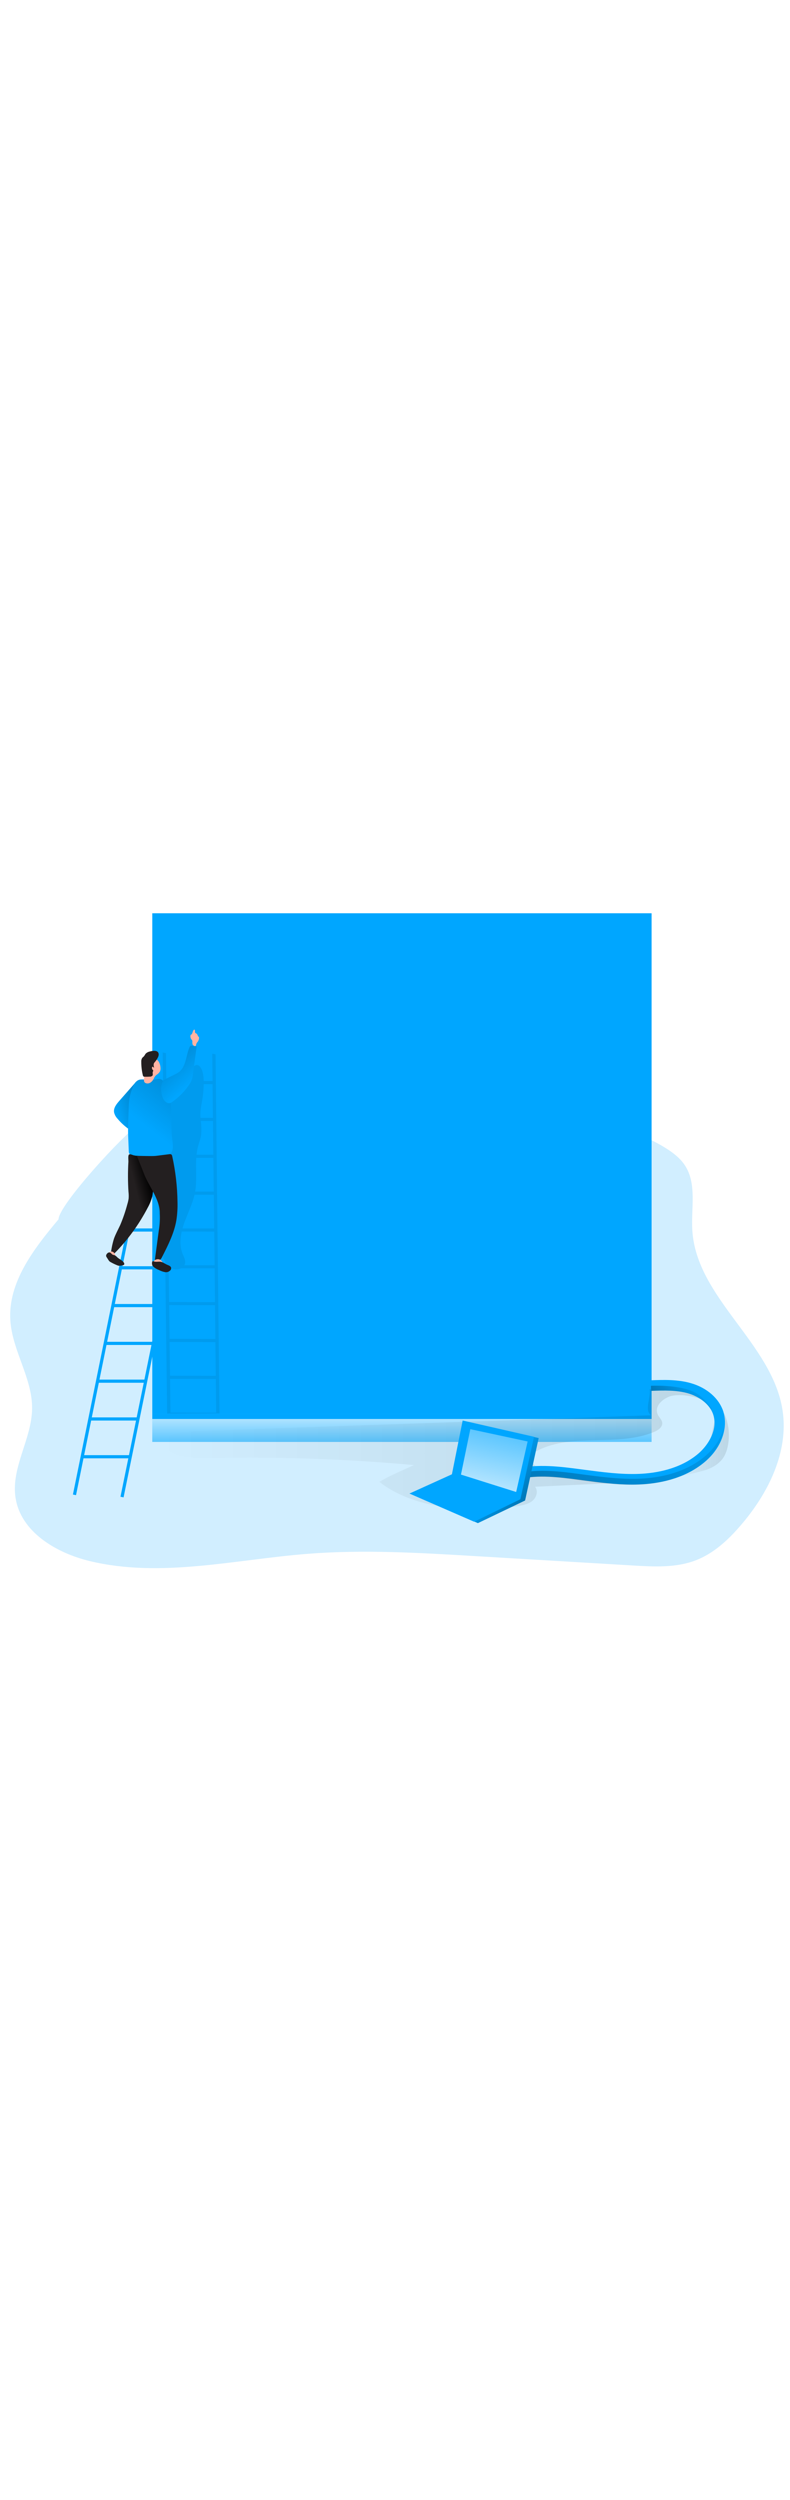 <svg id="_90_code_development_outline" xmlns="http://www.w3.org/2000/svg" xmlns:xlink="http://www.w3.org/1999/xlink" viewBox="0 0 500 500" data-imageid="coding-46" imageName="Coding" class="illustrations_image" style="width: 158px;"><defs><style>.cls-1_coding-46{fill:url(#linear-gradient);}.cls-1_coding-46,.cls-2_coding-46,.cls-3_coding-46,.cls-4_coding-46,.cls-5_coding-46,.cls-6_coding-46,.cls-7_coding-46,.cls-8_coding-46,.cls-9_coding-46,.cls-10_coding-46,.cls-11_coding-46,.cls-12_coding-46,.cls-13_coding-46,.cls-14_coding-46,.cls-15_coding-46,.cls-16_coding-46,.cls-17_coding-46,.cls-18_coding-46,.cls-19_coding-46,.cls-20_coding-46{stroke-width:0px;}.cls-2_coding-46{opacity:.18;}.cls-2_coding-46,.cls-3_coding-46,.cls-8_coding-46,.cls-9_coding-46,.cls-10_coding-46,.cls-11_coding-46,.cls-17_coding-46{isolation:isolate;}.cls-2_coding-46,.cls-3_coding-46,.cls-8_coding-46,.cls-17_coding-46,.cls-20_coding-46{fill:#68e1fd;}.cls-3_coding-46{opacity:.52;}.cls-4_coding-46{fill:url(#linear-gradient-11-coding-46);}.cls-5_coding-46{fill:url(#linear-gradient-12-coding-46);}.cls-6_coding-46{fill:url(#linear-gradient-13-coding-46);}.cls-7_coding-46{fill:url(#linear-gradient-10-coding-46);}.cls-8_coding-46{opacity:.54;}.cls-9_coding-46{fill:url(#linear-gradient-9-coding-46);}.cls-9_coding-46,.cls-10_coding-46,.cls-11_coding-46{opacity:.1;}.cls-10_coding-46{fill:url(#linear-gradient-3-coding-46);}.cls-11_coding-46{fill:url(#linear-gradient-4-coding-46);}.cls-21_coding-46{opacity:.74;}.cls-12_coding-46{fill:url(#linear-gradient-2-coding-46);}.cls-13_coding-46{fill:url(#linear-gradient-8-coding-46);}.cls-14_coding-46{fill:url(#linear-gradient-7-coding-46);}.cls-15_coding-46{fill:url(#linear-gradient-5-coding-46);}.cls-16_coding-46{fill:url(#linear-gradient-6-coding-46);}.cls-17_coding-46{opacity:.48;}.cls-18_coding-46{fill:#231f20;}.cls-19_coding-46{fill:#ffb4a3;}</style><linearGradient id="linear-gradient-coding-46" x1="610.58" y1="2054.35" x2="83.88" y2="1476.05" gradientTransform="translate(-31 1892.57) scale(1 -1)" gradientUnits="userSpaceOnUse"><stop offset="0" stop-color="#fff" stop-opacity="0"/><stop offset=".99" stop-color="#fff"/></linearGradient><linearGradient id="linear-gradient-2-coding-46" x1="285.4" y1="1505.49" x2="285.4" y2="1550.03" xlink:href="#linear-gradient-coding-46"/><linearGradient id="linear-gradient-3-coding-46" x1="454.65" y1="1498.51" x2="495.32" y2="1498.51" gradientTransform="translate(-34.02 1871.78) scale(1 -1)" gradientUnits="userSpaceOnUse"><stop offset="0" stop-color="#000" stop-opacity="0"/><stop offset=".99" stop-color="#000"/></linearGradient><linearGradient id="linear-gradient-4-coding-46" x1="134.47" y1="1496.15" x2="481.19" y2="1496.15" xlink:href="#linear-gradient-3-coding-46"/><linearGradient id="linear-gradient-5-coding-46" x1="491.58" y1="1555.27" x2="93.33" y2="1176.37" xlink:href="#linear-gradient-3-coding-46"/><linearGradient id="linear-gradient-6-coding-46" x1="339.14" y1="1500.33" x2="420.82" y2="1438.26" gradientTransform="translate(-31 1892.57) scale(1 -1)" xlink:href="#linear-gradient-3-coding-46"/><linearGradient id="linear-gradient-7-coding-46" x1="354.19" y1="1559.35" x2="333.78" y2="1465.3" xlink:href="#linear-gradient-coding-46"/><linearGradient id="linear-gradient-8-coding-46" x1="475.98" y1="1538.51" x2="408.96" y2="1474.76" xlink:href="#linear-gradient-3-coding-46"/><linearGradient id="linear-gradient-9-coding-46" x1="41.43" y1="31045.61" x2="212.35" y2="-13990.76" xlink:href="#linear-gradient-3-coding-46"/><linearGradient id="linear-gradient-10-coding-46" x1="105.95" y1="1709.94" x2="186.02" y2="1733.94" xlink:href="#linear-gradient-3-coding-46"/><linearGradient id="linear-gradient-11-coding-46" x1="126.65" y1="1699.95" x2="266.92" y2="1879.19" xlink:href="#linear-gradient-3-coding-46"/><linearGradient id="linear-gradient-12-coding-46" x1="121.77" y1="1653.17" x2="131.81" y2="1655.68" xlink:href="#linear-gradient-3-coding-46"/><linearGradient id="linear-gradient-13-coding-46" x1="154.61" y1="1726.23" x2="64.04" y2="1831.03" xlink:href="#linear-gradient-3-coding-46"/></defs><path id="background_coding-46" class="cls-2_coding-46 targetColor" d="M37.02,230.56c-15.58,18.6-32.07,39.84-30.47,64.06,1.27,19.2,13.95,36.48,13.76,55.69-.19,19.21-13.36,37.22-10.5,56.31,3.19,21.67,25.66,35.07,46.96,40.21,44.95,10.86,91.8-.95,137.9-4.58,35.39-2.78,70.96-.66,106.39,1.46l99.54,5.92c13.36.8,27.2,1.54,39.69-3.25,11.45-4.38,20.7-13.02,28.63-22.29,17.38-20.2,30.43-46.49,26.35-72.81-6.58-42.43-54.34-70.76-57.08-113.57-.9-14.01,3.01-29.45-4.64-41.22-3.01-4.63-7.5-8.07-12.17-11-29.09-18.23-65.51-18.67-99.84-18.53l-168.05.63c-18.54.07-49.76-6.05-66.05,3.38-8.25,4.76-50.41,50.57-50.41,59.61Z" style="fill: rgb(0, 166, 255);"/><g id="coding_screen_coding-46"><rect class="cls-20_coding-46 targetColor" x="96.39" y="36.85" width="316.01" height="316.83" style="fill: rgb(0, 166, 255);"/><rect class="cls-1_coding-46" x="96.39" y="36.85" width="316.01" height="316.83"/><g class="cls-21_coding-46"><rect class="cls-20_coding-46 targetColor" x="131.32" y="50.02" width="61.81" height="6.45" style="fill: rgb(0, 166, 255);"/><rect class="cls-20_coding-46 targetColor" x="131.32" y="62.51" width="37.73" height="6.07" style="fill: rgb(0, 166, 255);"/><rect class="cls-8_coding-46 targetColor" x="184.27" y="62.51" width="118.72" height="6.11" style="fill: rgb(0, 166, 255);"/><rect class="cls-20_coding-46 targetColor" x="314.09" y="62.51" width="66.83" height="6.11" style="fill: rgb(0, 166, 255);"/><rect class="cls-20_coding-46 targetColor" x="150.95" y="75" width="51.87" height="6.4" style="fill: rgb(0, 166, 255);"/><rect class="cls-17_coding-46 targetColor" x="150.95" y="123.02" width="33.67" height="7.21" style="fill: rgb(0, 166, 255);"/><rect class="cls-20_coding-46 targetColor" x="243.93" y="145.05" width="14.22" height="7.18" style="fill: rgb(0, 166, 255);"/><rect class="cls-20_coding-46 targetColor" x="150.95" y="133.77" width="33.67" height="7.21" style="fill: rgb(0, 166, 255);"/><rect class="cls-20_coding-46 targetColor" x="150.95" y="263.82" width="33.67" height="7.21" style="fill: rgb(0, 166, 255);"/><rect class="cls-20_coding-46 targetColor" x="170.11" y="204.31" width="33.67" height="7.21" style="fill: rgb(0, 166, 255);"/><rect class="cls-17_coding-46 targetColor" x="170.11" y="216.13" width="33.67" height="7.21" style="fill: rgb(0, 166, 255);"/><rect class="cls-20_coding-46 targetColor" x="170.11" y="238.7" width="33.67" height="7.21" style="fill: rgb(0, 166, 255);"/><rect class="cls-20_coding-46 targetColor" x="170.11" y="250.53" width="33.67" height="7.21" style="fill: rgb(0, 166, 255);"/><rect class="cls-20_coding-46 targetColor" x="212.04" y="216.13" width="33.67" height="7.21" style="fill: rgb(0, 166, 255);"/><rect class="cls-17_coding-46 targetColor" x="212.04" y="250.17" width="33.67" height="7.21" style="fill: rgb(0, 166, 255);"/><rect class="cls-20_coding-46 targetColor" x="195.56" y="263.82" width="109.31" height="7.21" style="fill: rgb(0, 166, 255);"/><rect class="cls-20_coding-46 targetColor" x="167.6" y="87.5" width="61.81" height="6.45" style="fill: rgb(0, 166, 255);"/><rect class="cls-3_coding-46 targetColor" x="233.45" y="87.5" width="51.81" height="7.17" style="fill: rgb(0, 166, 255);"/><rect class="cls-20_coding-46 targetColor" x="167.52" y="100" width="47.73" height="6.07" style="fill: rgb(0, 166, 255);"/><rect class="cls-17_coding-46 targetColor" x="167.52" y="145.86" width="69.79" height="5.66" style="fill: rgb(0, 166, 255);"/><rect class="cls-20_coding-46 targetColor" x="353.11" y="100" width="47.73" height="6.07" style="fill: rgb(0, 166, 255);"/><rect class="cls-20_coding-46 targetColor" x="219.83" y="100" width="98.5" height="6.73" style="fill: rgb(0, 166, 255);"/><rect class="cls-20_coding-46 targetColor" x="327.67" y="100" width="21.71" height="6.84" style="fill: rgb(0, 166, 255);"/><rect class="cls-17_coding-46 targetColor" x="167.33" y="112.49" width="107.62" height="6.02" style="fill: rgb(0, 166, 255);"/><rect class="cls-20_coding-46 targetColor" x="167.33" y="276.41" width="70.98" height="6.29" style="fill: rgb(0, 166, 255);"/><rect class="cls-20_coding-46 targetColor" x="186.41" y="159.52" width="61.81" height="6.45" style="fill: rgb(0, 166, 255);"/><rect class="cls-17_coding-46 targetColor" x="186.41" y="192.12" width="61.81" height="6.45" style="fill: rgb(0, 166, 255);"/><rect class="cls-20_coding-46 targetColor" x="186.41" y="322.19" width="37.54" height="6.24" style="fill: rgb(0, 166, 255);"/><rect class="cls-20_coding-46 targetColor" x="169.49" y="334.28" width="25.43" height="5.76" style="fill: rgb(0, 166, 255);"/><rect class="cls-20_coding-46 targetColor" x="186.41" y="286.71" width="38.11" height="6.45" style="fill: rgb(0, 166, 255);"/><rect class="cls-20_coding-46 targetColor" x="232.37" y="286.71" width="38.11" height="6.45" style="fill: rgb(0, 166, 255);"/><rect class="cls-20_coding-46 targetColor" x="203.89" y="298.54" width="38.11" height="6.45" style="fill: rgb(0, 166, 255);"/><rect class="cls-20_coding-46 targetColor" x="249.83" y="298.54" width="38.11" height="6.45" style="fill: rgb(0, 166, 255);"/><rect class="cls-20_coding-46 targetColor" x="203.89" y="310.63" width="52.28" height="6.45" style="fill: rgb(0, 166, 255);"/><rect class="cls-20_coding-46 targetColor" x="264.35" y="310.63" width="13.96" height="6.45" style="fill: rgb(0, 166, 255);"/><rect class="cls-20_coding-46 targetColor" x="186.41" y="227.59" width="30.91" height="6.17" style="fill: rgb(0, 166, 255);"/><rect class="cls-20_coding-46 targetColor" x="205.2" y="180.66" width="43.02" height="5.75" style="fill: rgb(0, 166, 255);"/><rect class="cls-20_coding-46 targetColor" x="259.66" y="180.66" width="43.02" height="5.75" style="fill: rgb(0, 166, 255);"/><rect class="cls-20_coding-46 targetColor" x="259.66" y="215.42" width="43.02" height="5.75" style="fill: rgb(0, 166, 255);"/><rect class="cls-20_coding-46 targetColor" x="311.26" y="180.66" width="43.02" height="5.75" style="fill: rgb(0, 166, 255);"/><rect class="cls-20_coding-46 targetColor" x="283.39" y="310.89" width="70.89" height="5.75" style="fill: rgb(0, 166, 255);"/><rect class="cls-17_coding-46 targetColor" x="259.51" y="159.52" width="61.81" height="6.45" style="fill: rgb(0, 166, 255);"/><rect class="cls-20_coding-46 targetColor" x="206.48" y="169.19" width="61.81" height="6.45" style="fill: rgb(0, 166, 255);"/><rect class="cls-17_coding-46 targetColor" x="279.57" y="169.19" width="61.81" height="6.45" style="fill: rgb(0, 166, 255);"/><rect class="cls-20_coding-46 targetColor" x="329.11" y="159.52" width="61.81" height="6.45" style="fill: rgb(0, 166, 255);"/></g><rect class="cls-20_coding-46 targetColor" x="96.39" y="353.67" width="316.01" height="17.73" style="fill: rgb(0, 166, 255);"/><rect class="cls-12_coding-46" x="96.39" y="356.9" width="316.01" height="14.51"/></g><g id="laptop_coding-46"><path class="cls-10_coding-46" d="M461.14,363.7c.72,8.06-1.06,14.95-4.05,18.68-2.99,3.73-7.45,6.06-12.07,7.3-4.62,1.24-19.61,5-24.39,5.27,4.64-1.44,22.49-6.83,24.81-11.1.97-1.96,1.83-3.98,2.56-6.04,1.57-3.96,3.64-22.5,6.68-25.54,3.54-3.51,6.11,7.52,6.45,11.43Z"/><path class="cls-11_coding-46" d="M261.94,386.07c-42.6-3.86-85.38-5.33-128.14-4.43-12.14.27-26.38-.28-33.35-10.22,7.78-6.06,18.35-6.68,28.2-7.01,96.81-3.45,186.6-6.39,283.4-9.84-4.44-3.22,0-11.07-.9-16.48,9.54-2.92,29.74,1.61,36.01,8.25-5.87-4.21-18.39-5.73-23.74-3.54-5.34,2.19-9.68,7-6.77,11.97.86,1.47,2.24,2.72,2.47,4.41.38,2.82-2.57,4.86-5.19,5.95-23.13,9.54-51.24.41-73.59,11.7-1.34.57-2.51,1.47-3.4,2.62-3.32,5.05,4.47,10,10.42,11,21.31,3.61,42.85,5.59,64.46,5.94l-73.19,3.4c2.09,2.5,1.03,6.55-1.4,8.71-2.43,2.17-5.78,2.86-8.99,3.44-27.09,4.63-65.45,2.79-88.15-15.27,6.9-4.05,14.55-7.17,21.83-10.58Z"/><path class="cls-20_coding-46 targetColor" d="M458.22,364.82c-1.39,6.49-5.2,13.46-12.25,19.37-12.92,10.86-29.63,13.68-41.38,14.13-1.45.06-2.86.09-4.33.09-10.5,0-21-1.38-31.15-2.73l-7.2-.95c-12.17-1.52-26.19-2.77-38.56,1.59l-1.09-3.09-1.14-3.21c13.73-4.85,28.68-3.53,41.6-1.91,2.41.3,4.83.62,7.25.95,11.28,1.49,22.95,3.04,34.36,2.6,10.7-.42,25.87-2.94,37.35-12.58,4.57-3.82,8.59-9.43,10.01-15.37.8-3.12.72-6.4-.24-9.47-.42-1.28-.99-2.49-1.71-3.63-3.24-5.13-9.08-8.42-14.07-9.89-7.42-2.19-15.51-1.91-23.35-1.63h-.29l-.1-2.94-.13-3.73c8.06-.3,17.18-.63,25.77,1.91,9.99,2.94,17.56,9.62,20.23,17.86,1.23,4.1,1.38,8.45.41,12.62Z" style="fill: rgb(0, 166, 255);"/><path class="cls-15_coding-46" d="M458.35,361.19c-.57,7.47-4.36,16.06-12.78,23.14-12.92,10.85-29.64,13.68-41.39,14.13-1.44.06-2.86.09-4.33.09-10.5,0-21-1.38-31.14-2.73l-7.21-.95c-12.17-1.52-26.19-2.77-38.55,1.59l-2.22-6.3c.55-.19,1.11-.38,1.67-.55l1.09,3.09c12.41-4.36,26.39-3.11,38.56-1.59l7.2.95c10.16,1.35,20.63,2.73,31.15,2.73,1.44,0,2.86,0,4.33-.09,11.75-.46,28.46-3.27,41.38-14.13,7.04-5.92,10.85-12.88,12.25-19.37Z"/><polygon class="cls-20_coding-46 targetColor" points="295.79 358.68 340.93 368.99 332.33 408.49 302.46 422.82 261.52 405 288.98 392.73 295.79 358.68" style="fill: rgb(0, 166, 255);"/><polygon class="cls-16_coding-46" points="295.79 358.68 340.93 368.99 332.33 408.49 302.46 422.82 261.52 405 288.98 392.73 295.79 358.68"/><polygon class="cls-20_coding-46 targetColor" points="292.83 357.88 337.97 368.18 329.37 407.68 300.08 421.93 259.15 404.1 286.02 391.91 292.83 357.88" style="fill: rgb(0, 166, 255);"/><polygon class="cls-20_coding-46 targetColor" points="291.75 392.1 326.69 403.12 333.95 371.14 297.67 363.35 291.75 392.1" style="fill: rgb(0, 166, 255);"/><polygon class="cls-14_coding-46" points="291.75 392.1 326.69 403.12 333.95 371.14 297.67 363.35 291.75 392.1"/><path class="cls-13_coding-46" d="M450.76,350.81l-1.01-.19c-3.24-5.13-9.08-8.42-14.07-9.89-7.42-2.19-15.77-1.91-23.61-1.62l-.09-3.21s17.18-.95,27.35,3.93c6.45,3.11,11.42,10.98,11.42,10.98Z"/></g><g id="stair_coding-46"><rect class="cls-20_coding-46 targetColor" x="-68.34" y="262.67" width="288.28" height="2" transform="translate(-197.68 285.52) rotate(-78.53)" style="fill: rgb(0, 166, 255);"/><rect class="cls-20_coding-46 targetColor" x="-38.39" y="263.7" width="289.08" height="2" transform="translate(-174.44 315.76) rotate(-78.46)" style="fill: rgb(0, 166, 255);"/><rect class="cls-20_coding-46 targetColor" x="100.42" y="140.65" width="30.64" height="2" style="fill: rgb(0, 166, 255);"/><rect class="cls-20_coding-46 targetColor" x="95.59" y="164.56" width="30.64" height="2" style="fill: rgb(0, 166, 255);"/><rect class="cls-20_coding-46 targetColor" x="90.75" y="188.47" width="30.64" height="2" style="fill: rgb(0, 166, 255);"/><rect class="cls-20_coding-46 targetColor" x="85.91" y="212.39" width="30.64" height="2" style="fill: rgb(0, 166, 255);"/><rect class="cls-20_coding-46 targetColor" x="81.07" y="236.31" width="30.64" height="2" style="fill: rgb(0, 166, 255);"/><rect class="cls-20_coding-46 targetColor" x="76.24" y="260.23" width="30.64" height="2" style="fill: rgb(0, 166, 255);"/><rect class="cls-20_coding-46 targetColor" x="71.41" y="284.14" width="30.64" height="2" style="fill: rgb(0, 166, 255);"/><rect class="cls-20_coding-46 targetColor" x="66.57" y="308.06" width="30.64" height="2" style="fill: rgb(0, 166, 255);"/><rect class="cls-20_coding-46 targetColor" x="61.73" y="331.98" width="30.64" height="2" style="fill: rgb(0, 166, 255);"/><rect class="cls-20_coding-46 targetColor" x="56.89" y="355.9" width="30.64" height="2" style="fill: rgb(0, 166, 255);"/><rect class="cls-20_coding-46 targetColor" x="52.05" y="379.8" width="30.64" height="2" style="fill: rgb(0, 166, 255);"/><path class="cls-9_coding-46" d="M138.93,353.4l-2.5-227.28-2.09-.4.19,17.3h-5.58c-.09-2.98-.5-5.86-1.55-7.81-2.95-5.49-6.68,0-7.75,3.67-.48,1.6-1.22,3.29-2.66,4.1h-5.63c-.66-.13-1.33-.2-2-.19-.42.02-.83.08-1.23.18h-2.86l-.22-17.61-2.09-.39.27,21.82c-.14.23-.29.47-.41.72-1.28,2.51-1.6,5.37-1.91,8.18-2.67,28.09-1.26,56.38.16,84.55.25,4.88.51,9.84,2.18,14.43.36.99.8,1.95,1.33,2.86l1.2,95.94,33.17-.08ZM136.84,352.94l-28.95-.07-.26-21.37,28.97.07.24,21.37ZM136.58,329.61l-28.99-.07-.27-21.37,29,.08.26,21.36ZM136.33,306.29l-29-.11-.27-21.37,29.03.08.24,21.4ZM136.07,282.97l-29.04-.08-.27-21.37h1.91c.27.14.54.27.82.38,1.67.57,3.49.44,5.06-.36h21.3l.22,21.43ZM135.81,259.64h-19.16c.27-.46.45-.96.52-1.49.27-1.99-.84-3.87-1.59-5.73-1.8-4.47-1.62-9.39-.55-14.15l20.57.05.23,21.32ZM135.55,236.32h-20.04c.34-1.25.74-2.48,1.17-3.68,2.14-5.9,5.04-11.57,6.45-17.66h12.19l.23,21.34ZM135.27,212.99h-11.75c1.2-7.01.26-14.32.71-21.37h10.81l.23,21.37ZM135.01,189.67h-10.61c.17-1.71.47-3.4.89-5.06.63-2.41,1.57-4.77,1.96-7.21.31-3.03.26-6.08-.17-9.1h7.71l.23,21.36ZM134.52,144.98l.24,21.37h-7.85c-.08-1.03-.1-2.06-.08-3.09.13-3.68,1.15-7.28,1.58-10.95.3-2.43.47-4.87.52-7.32h5.58Z"/></g><g id="character_coding-46"><path class="cls-20_coding-46 targetColor" d="M86.08,143.52l-10.5,11.97c-1.83,2.08-3.82,4.54-3.4,7.29.34,1.55,1.11,2.97,2.21,4.11,1.98,2.37,4.25,4.49,6.75,6.31,3.53-9.62,6.26-19.5,4.93-29.68Z" style="fill: rgb(0, 166, 255);"/><path class="cls-7_coding-46" d="M86.22,143.47l-10.5,11.97c-1.83,2.08-3.82,4.55-3.4,7.29.33,1.54,1.08,2.97,2.17,4.11,1.99,2.37,4.26,4.48,6.76,6.3,3.61-9.61,6.3-19.48,4.97-29.67Z"/><path class="cls-19_coding-46" d="M121.97,120.08c-.18-.56-.26-1.15-.24-1.74.04-.25.04-.51,0-.76-.14-.36-.35-.68-.62-.95-.61-.82-.78-1.9-.44-2.86.66-.13.89-.65,1.12-1.27.16-.64.43-1.26.79-1.81.08-.12.21-.2.35-.22.16.02.3.11.36.26.28.55-.09,1.31.29,1.79.22.27.6.35.87.56.57.43.6,1.31,1.11,1.79.12.09.23.2.32.31.11.19.15.41.11.63-.06.85-.35,1.67-.85,2.36-.48.48-.83,1.09-1.01,1.75,0,.21-.02.41-.08.61-.18.35-.58.52-.95.41-.35-.09-.84-.68-1.14-.86Z"/><path class="cls-20_coding-46 targetColor" d="M103.35,143.14c-.27-.37-.59-.69-.95-.95-.6-.38-1.31-.56-2.01-.5-.7.07-1.4.18-2.08.34-3,.55-6.07-.14-9.11,0-3.42.2-4.7,3.82-5.3,5.27-1.18,2.8-1.93,5.75-2.23,8.77-.14,1.43-.18,2.86-.22,4.31-.17,5.85-.56,11.64-.33,17.49l.38,9.6c-.04.58.11,1.15.43,1.63.35.35.8.59,1.29.68,5.39,1.56,11.08,1.59,16.69,1.59,2.86,0,6.13-.17,8.02-2.33,2.08-2.39,1.54-5.98,1.1-9.11-1.61-12.01,1.65-27.14-5.66-36.8Z" style="fill: rgb(0, 166, 255);"/><path class="cls-4_coding-46" d="M103.35,143.14c-.27-.37-.59-.69-.95-.95-.6-.38-1.31-.56-2.01-.5-.7.07-1.4.18-2.08.34-3,.55-6.07-.14-9.11,0-3.42.2-4.7,3.82-5.3,5.27-1.18,2.8-1.93,5.75-2.23,8.77-.14,1.43-.18,2.86-.22,4.31-.17,5.85-.56,11.64-.33,17.49l.38,9.6c-.04.58.11,1.15.43,1.63.35.35.8.59,1.29.68,5.39,1.56,11.08,1.59,16.69,1.59,2.86,0,6.13-.17,8.02-2.33,2.08-2.39,1.54-5.98,1.1-9.11-1.61-12.01,1.65-27.14-5.66-36.8Z"/><path class="cls-19_coding-46" d="M99.59,138.75c.7-.5,1.28-1.15,1.7-1.91.27-.73.37-1.51.28-2.28-.05-1.22-.38-2.42-.95-3.5-.59-1.09-1.61-1.88-2.81-2.19-1.91-.39-3.87.95-4.77,2.65-.82,1.79-1.21,3.76-1.14,5.73-.07,2.47-1.97,6.25.35,7.12,2.68,1,4.77-1.91,5.22-3.19.45-1,1.19-1.85,2.12-2.43Z"/><path class="cls-18_coding-46" d="M100.45,126.09c-.01.85-.26,1.67-.72,2.39-.4.78-.88,1.52-1.43,2.2-.38.38-.71.82-.95,1.3-.21.83-.13,1.71.21,2.49-.41.21-.8-.73-1.18-.47-.07.06-.12.15-.14.24-.19.6-.03,1.26.41,1.71.13.1.23.23.31.37.11.3-.13.6-.25.9-.29.73.22,1.61-.16,2.29-.4.51-1.02.78-1.66.73-1.12.08-2.23.1-3.35.08-.23.01-.45-.03-.66-.13-.29-.24-.47-.58-.51-.95-.65-2.75-.97-5.56-.95-8.39-.07-.83.12-1.67.55-2.39.33-.45.82-.74,1.17-1.15s.7-1.19,1.16-1.71c.7-.64,1.56-1.07,2.49-1.26,1.84-.49,5.45-1.18,5.66,1.78Z"/><path class="cls-18_coding-46" d="M81.31,213.07c.17,1.44.21,2.9.1,4.35-.17,1.16-.43,2.31-.78,3.43-1.2,4.53-2.71,8.98-4.54,13.29-1.32,2.86-2.93,5.73-3.98,8.7-1.09,3.53-1.79,7.17-2.09,10.85.92-.24,1.75-.77,2.35-1.52,8.47-8.55,15.59-18.34,21.12-29.02,1.26-2.26,2.22-4.67,2.86-7.17.4-2.12.6-4.28.6-6.44.25-4.66.18-9.33-.21-13.98-.17-1.62-.55-3.45-1.91-4.3-.69-.37-1.45-.57-2.23-.6-2.61-.24-5.27,0-7.84-.57-.95-.19-2.43-1.11-3.14-.5s-.31,3.61-.35,4.43c-.38,6.34-.37,12.71.04,19.05Z"/><path class="cls-5_coding-46" d="M81.31,213.07c.17,1.44.21,2.9.1,4.35-.17,1.16-.43,2.31-.78,3.43-1.2,4.53-2.71,8.98-4.54,13.29-1.32,2.86-2.93,5.73-3.98,8.7-1.09,3.53-1.79,7.17-2.09,10.85.92-.24,1.75-.77,2.35-1.52,8.47-8.55,15.59-18.34,21.12-29.02,1.26-2.26,2.22-4.67,2.86-7.17.4-2.12.6-4.28.6-6.44.25-4.66.18-9.33-.21-13.98-.17-1.62-.55-3.45-1.91-4.3-.69-.37-1.45-.57-2.23-.6-2.61-.24-5.27,0-7.84-.57-.95-.19-2.43-1.11-3.14-.5s-.31,3.61-.35,4.43c-.38,6.34-.37,12.71.04,19.05Z"/><path class="cls-18_coding-46" d="M101.13,226.54c.23,3.66.02,7.33-.61,10.94l-2.47,18.53c.52.92,1.69,1.23,2.6.71.04-.02.08-.05.12-.07.86-.62,1.52-1.48,1.91-2.46,3.75-7.37,7.55-14.88,8.94-23.02.59-3.83.83-7.7.72-11.57-.12-9.72-1.23-19.4-3.32-28.9-.05-.45-.25-.88-.58-1.19-.43-.23-.92-.29-1.39-.17l-8.5,1.07c-2.03.26-11.95-.05-11.95-.05,0,0,3.45,8.48,4.43,11.1,2.99,7.98,10.12,16.26,10.12,25.08Z"/><path class="cls-19_coding-46" d="M68.09,255.14c.16.37.39.69.7.95,1.9,1.86,4.34,3.08,6.97,3.47.7.2,1.46.02,1.99-.48.38-.61.28-1.41-.24-1.91-.49-.47-1.07-.85-1.71-1.1-1.26-.49-2.27-1.48-2.79-2.73-1.36-4.54-6.1-1.95-4.92,1.78Z"/><path class="cls-19_coding-46" d="M97.14,260.08c.48.77,1.2,1.36,2.05,1.67,2.06.95,4.38,1.78,6.61,1.26.65-.11,1.24-.45,1.67-.95.42-.53.4-1.28-.06-1.78-.52-.47-1.33-.32-2.02-.4-.82-.1-1.55-.54-2.01-1.22-.26-.38-.42-.82-.66-1.21-2.05-3.45-7.35-.99-5.58,2.64Z"/><path class="cls-18_coding-46" d="M67.93,252.06c.38-.43.95-.63,1.52-.53.8.19,1.22,1.14,1.99,1.46.34.14.73.15,1.08.28.66.32,1.24.77,1.72,1.33,1.36,1.24,3.31,1.91,4.21,3.48.23.32.27.73.12,1.09-.18.24-.45.4-.74.43-1.02.2-2.37.56-3.33.16-1.67-.65-3.28-1.43-4.83-2.33-.85-.52-1.46-1.91-2.07-2.74-.74-.99-.51-1.75.34-2.62Z"/><path class="cls-18_coding-46" d="M97.27,257.15c-.26-.1-.57-.24-.77-.05-.05.04-.08.09-.1.15-.48,1.22-.13,2.61.87,3.46.99.82,2.11,1.47,3.31,1.91,1.2.63,2.49,1.08,3.82,1.34,1.35.25,2.73-.26,3.58-1.34.28-.4.4-.88.33-1.36-.2-1.05-1.39-1.51-2.39-1.91-1.26-.5-2.36-1.4-3.66-1.8-1.66-.54-3.44.24-4.99-.4Z"/><path class="cls-20_coding-46 targetColor" d="M103.27,142.53l7.5-3.73c.94-.43,1.84-.96,2.66-1.58,4.46-3.63,4.21-10.33,6.52-15.59.11-.35.35-.66.66-.86.27-.09.57-.11.85-.06l3.03.36-2.41,17.76c-.13,1.3-.41,2.58-.84,3.82-.37.87-.83,1.7-1.37,2.48-2.9,4.35-6.59,8.12-10.87,11.12-.45.36-.97.62-1.53.76-.66.1-1.33-.02-1.91-.35-2.07-1.08-2.93-3.58-3.33-5.88-.62-2.79-.25-5.71,1.05-8.26Z" style="fill: rgb(0, 166, 255);"/><path class="cls-6_coding-46" d="M103.27,142.53l7.5-3.73c.94-.43,1.84-.96,2.66-1.58,4.46-3.63,4.21-10.33,6.52-15.59.11-.35.35-.66.66-.86.27-.09.57-.11.85-.06l3.03.36-2.41,17.76c-.13,1.3-.41,2.58-.84,3.82-.37.87-.83,1.7-1.37,2.48-2.9,4.35-6.59,8.12-10.87,11.12-.45.36-.97.62-1.53.76-.66.1-1.33-.02-1.91-.35-2.07-1.08-2.93-3.58-3.33-5.88-.62-2.79-.25-5.71,1.05-8.26Z"/></g></svg>